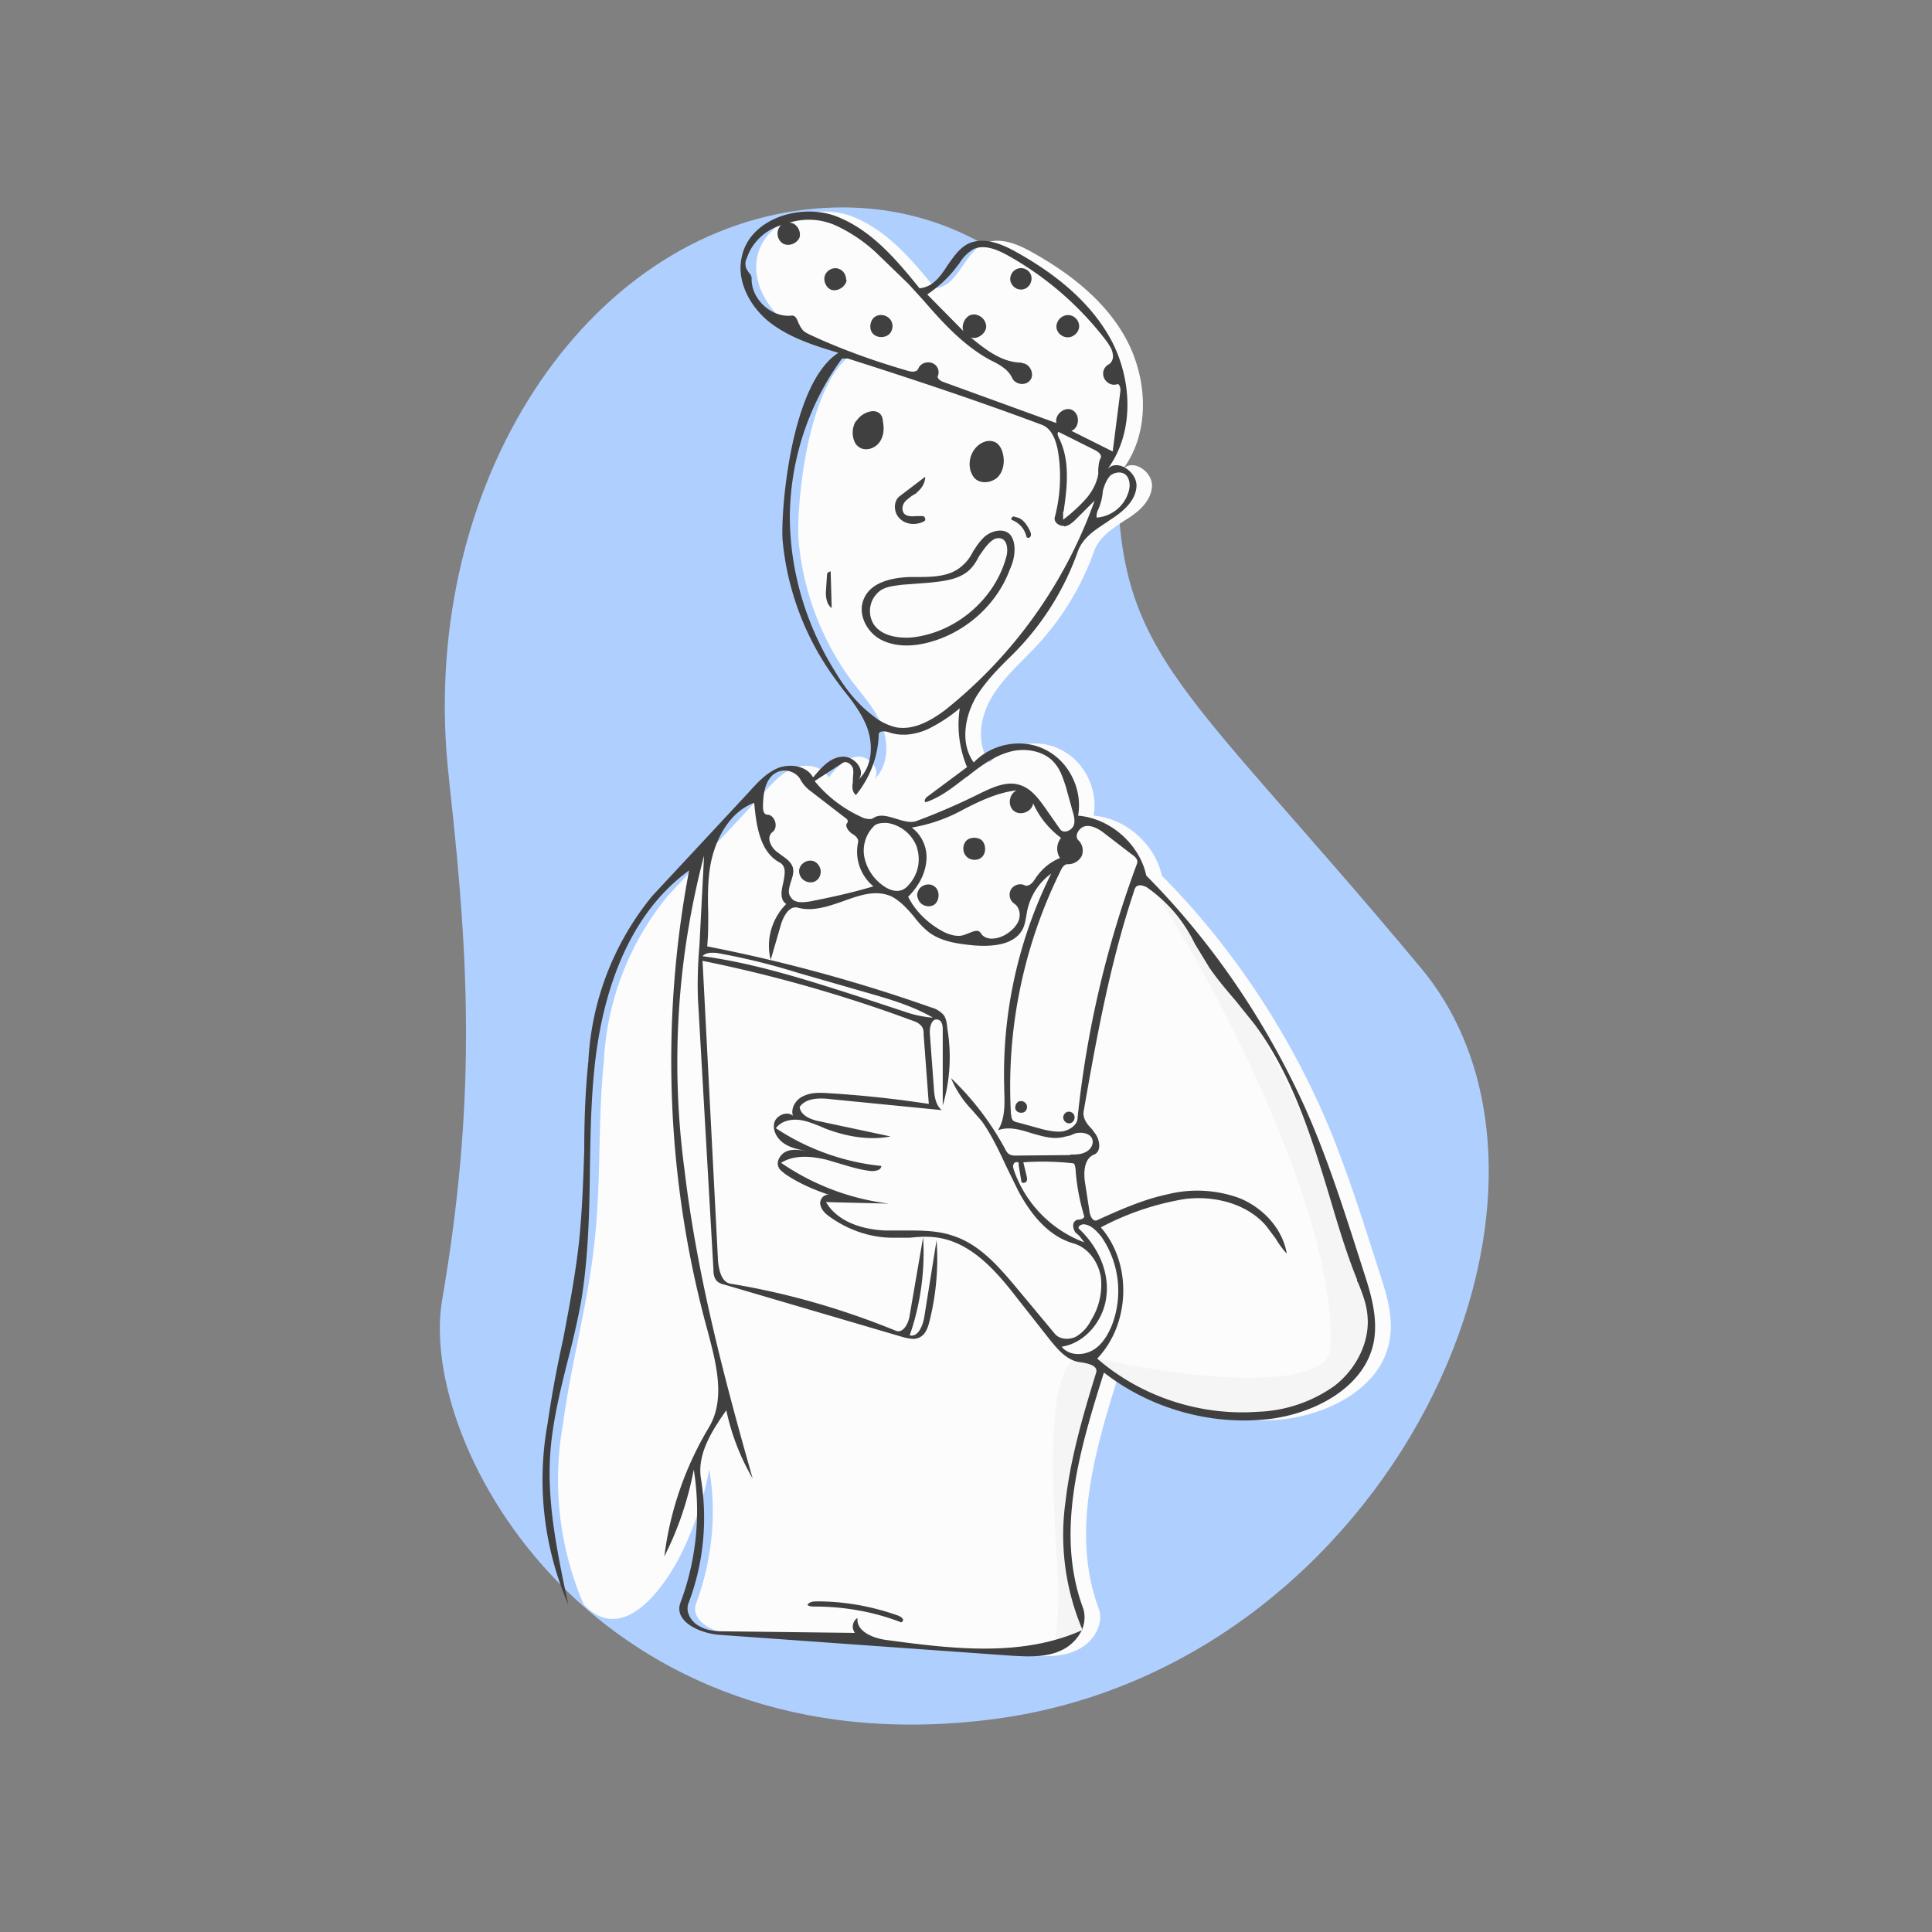 <svg xmlns="http://www.w3.org/2000/svg" width="374" height="374" fill="none">
	<rect width="100%" height="100%" fill="#808080" stroke="none"/>
	<mask id="a" width="374" height="374" x="0" y="0" maskUnits="userSpaceOnUse" style="mask-type:alpha">
		<rect width="374" height="374" fill="#C4C4C4" rx="16" />
	</mask>
	<g fill-rule="evenodd" clip-rule="evenodd" mask="url(#a)">
		<path fill="#AFD0FF"
			d="M216.4 86c.5-18.8-23.3-50.8-62.2-45.2-42.6 6.1-73.5 55-67.3 109.8l.2 2c3.8 34.2 5 61.1-1.5 99-4.9 28.4 29.9 91.1 106.7 81.2 76.8-10 119-102 82.7-145.5-48.4-58-59.7-60.2-58.6-101.3Z" />
		<path fill="#FCFCFC"
			d="M170.8 140.7c-1.3-3.4-3.8-6.1-6-9a53.8 53.8 0 0 1-10.2-27c-.5-5.2 1.3-30.4 10.7-36.4-4.7-1.4-9.4-2.9-13.2-5.9-3.8-3-6.5-8-5.5-12.7 1.5-7.2 10.9-10.3 17.8-8 7 2.5 12 8.4 16.6 14.1 4.5-.3 5.6-6.9 9.6-8.7 2.8-1.2 6 0 8.6 1.4 7.7 4.2 15 9.8 19 17.5 4 7.7 4.4 17.8-.8 24.8 2-2.1 5.8.6 5.6 3.4-.2 2.9-2.7 5-5.2 6.5-2.4 1.6-5 3.2-6 6a53.2 53.2 0 0 1-11.2 18.4c-3 3.2-6.4 6.1-8.7 10-2.2 3.8-3 8.9-.3 12.5 3.4-3.7 9.4-4.8 13.9-2.4 4.5 2.3 7.1 7.7 6.2 12.7 6.2.5 11.9 5.5 13.2 11.6 12.7 12.8 23 28 30.5 44.4 4.7 10.4 8.1 21.4 11.6 32.3 1.4 4.3 2.8 8.7 2 13.2-1.5 9-11.3 14.2-20.3 15.3-11.3 1.3-23-2-32-9-4.7 14.9-9.5 31-4 45.7 1.1 3.1-1.2 6.7-4.2 8-3 1.5-6.6 1.3-9.9 1l-56-3.8c-3.9-.3-9.2-2.6-7.8-6.3 3-8.2 4-17.2 2.5-25.8-1.1 5.8-3 11.5-5.7 16.8 0 0-9.3 19.1-18.6 9.3a61 61 0 0 1-4-35c1.6-12 4.9-23.5 6.1-35.4 1.3-11.5.6-23.2 1.8-34.8a54.8 54.8 0 0 1 12.4-32l18.8-20.2c1.6-1.8 3.4-3.7 5.7-4.6 2.4-.8 5.4-.3 6.6 1.9 1.5-1.8 3.2-3.8 5.5-4 2.4-.3 4.8 2.6 3.3 4.4 2.7-2.5 2.9-6.8 1.6-10.2Z" />
		<path fill="#F5F5F5"
			d="M220.6 169.5c12.7 12.8 23 28 30.5 44.4 4.7 10.4 8.1 21.4 11.6 32.3 1.4 4.3 2.8 8.7 2 13.2-1.5 9-11.3 14.2-20.3 15.3a42.9 42.9 0 0 1-31.2-9.6c-4.8 14.8-10.3 31.7-4.8 46.3.5 1.3 1.7 2.8 1.2 4.1-.8 1.8-3.7 3.2-5.4 4-.5.2.7-4.2.7-10.6-.1-10.9-4.7-48.8 6-46.3 26.4 6.1 46.2 5.2 46.6-1.3 2.1-33.1-38.2-98-37-91.8Z" />
		<path fill="#404040"
			d="M167.8 140.7c-1-2.6-2.8-5-4.6-7.2l-1.4-1.9a53.8 53.8 0 0 1-10.3-27c-.4-5 1.4-30.3 10.8-36.3-4.7-1.4-9.4-2.9-13.3-5.9-3.8-3-6.5-8-5.4-12.7 1.5-7.2 10.9-10.3 17.8-8 7 2.5 12 8.4 16.6 14.1 2.5-.2 4-2.2 5.4-4.4 1.2-1.7 2.4-3.5 4.2-4.3 2.8-1.2 6 0 8.6 1.4 7.7 4.2 14.9 9.8 19 17.5 4 7.7 4.4 17.8-.8 24.8 1.9-2.1 5.8.6 5.6 3.4-.2 2.9-2.8 5-5.2 6.5l-.4.3c-2.3 1.5-4.7 3-5.7 5.6a53.2 53.2 0 0 1-13.6 21c-2.3 2.3-4.5 4.6-6.2 7.4-2.2 3.9-3 9-.4 12.6 3.5-3.7 9.5-4.8 14-2.4 4.5 2.3 7.1 7.7 6.2 12.7 6.2.5 11.9 5.5 13.2 11.6 12.7 12.8 23 28 30.5 44.4 4.7 10.4 8.1 21.4 11.6 32.3 1.4 4.3 2.7 8.7 2 13.2-1.5 9-11.3 14.2-20.3 15.3-11.3 1.3-23-2-32-9-4.7 14.9-9.5 31-4 45.7.4 1.3.3 2.7-.2 4a47 47 0 0 1-3.2-25c1-8.4 3.4-16.6 5.9-24.7.4-1.4-1.7-1.8-3.1-2-2.5-.3-4.3-2.4-5.9-4.4l-6.3-8c-4-5.2-8.8-10.7-15.3-11.7-1.8-.3-3.6-.2-5.5 0h-3.3c-4.3 0-8.6-1.5-12.1-4-.9-.6-1.7-1.4-1.9-2.4-.2-1 .7-2.1 1.7-1.9-3-1-6-2.3-8.6-4.1-.4-.4-1-.7-1.2-1.3-.5-1.1.4-2.5 1.5-3 1.2-.5 2.5-.3 3.8-.1-1.5-.3-3-.6-4.3-1.5-1.3-.9-2.2-2.5-1.8-4 .4-1.4 2.5-2.3 3.6-1.3-.5-1.5.6-3.2 2-3.8 1.4-.7 3-.7 4.6-.6 6.6.4 13.2 1.1 19.7 2.1l-1-13.4c0-.5 0-1-.3-1.5-.4-.6-1.1-1-1.8-1.2-13.2-4.9-26.9-8.8-40.7-11.6l3 58.2c.2 1.8.7 4 2.4 4.3 11 1.8 21.7 4.9 32 9.1 1.4.6 2.5-1.4 2.7-3l2.6-15.1c.4 6.4-.5 13-2.6 19 1.6.4 2.5-1.8 2.8-3.4l2.4-15c.4 5.3-.1 10.7-1.4 15.8-.3 1.2-.8 2.5-1.9 3-1 .5-2 .2-3 0l-34.7-10.2c-.5-.1-1.1-.3-1.5-.7-.6-.6-.7-1.5-.7-2.4l-3-52.4c-.1-3.4 0-6.8.3-10.2l.9-17.4a157 157 0 0 0-3.8 60.8c2.4 20.3 7.6 40.1 13.2 59.8-2.4-4.1-4.1-8.5-5.1-13.2-2.8 4-5.7 8.5-4.9 13.3 1.3 8 .5 16.4-2.4 24-.7 1.7.5 3.7 2.1 4.5 1.7 1 3.6 1 5.5 1l24.6.3a2 2 0 0 1 .5-2.9c-.3 2.7 3.2 4 5.8 4.3 12.6 1.7 26 3.3 37.6-1.9a8.2 8.2 0 0 1-4 3.9c-3 1.4-6.5 1.2-9.8 1l-56-4c-3.9-.2-9.2-2.5-7.9-6.2 3.1-8.2 4-17.2 2.6-25.8-1.1 5.8-3 11.5-5.7 16.8a64 64 0 0 1 8.7-25.1c3.2-5.5 1.3-12.4-.3-18.5-8-29-9.2-59.7-3.6-89.2-12 8.7-17 24.2-18.4 39-.6 6.2-.7 12.4-.8 18.6-.1 8.6-.3 17.3-1.7 25.8-.7 3.8-1.6 7.7-2.6 11.5-1.5 6-3 12.1-3.4 18.3-.6 9.7 1.5 19.4 3.5 28.9a61 61 0 0 1-4-35c.8-5.5 1.8-10.9 3-16.3 1.2-6.3 2.4-12.6 3.1-19 .6-5.9.8-11.7 1-17.6 0-5.8.2-11.6.8-17.3a54.8 54.8 0 0 1 12.4-32l18.8-20.2c1.6-1.8 3.4-3.7 5.7-4.6 2.4-.8 5.4-.3 6.6 1.9 1.5-1.8 3.2-3.8 5.5-4 2.4-.3 4.8 2.6 3.3 4.4 2.7-2.5 2.9-6.8 1.6-10.2Zm41.6 174.9.1-.3v.2l-.1.1Zm55.3-61.1c.6 5.2-2.2 10.6-6.4 13.8a27.2 27.2 0 0 1-14.9 5c-11.2.8-22.6-3-31-10.3 6.4-6.7 6.8-18.4.7-25.4a53.1 53.1 0 0 1 16.3-5.5c5.7-.7 12 .9 15.7 5.2l1.8 2.4c.6 1 1.3 2 2.2 3-.8-4.8-4.5-8.8-9-10.7a23.7 23.7 0 0 0-14.1-.8c-4.7 1-9.2 3-13.6 5-.8.4-1.4-.8-1.5-1.7l-.8-5.2c-.4-2.2-.3-5 1.7-5.8 1.5-.6 1.1-3 .1-4.2l-.5-.7c-1-1-1.9-2.2-1.6-3.6 2.5-14.3 5.1-28.6 9.7-42.4.1-.4.3-1 .7-1.1.5-.3 1.2 0 1.7.2a28 28 0 0 1 9.4 11l2.8 4.6c1.5 2.2 3.2 4.2 5 6.3l3.7 4.6c7.3 9.8 11 21.6 14.6 33.5 1.6 5.4 3.2 10.8 5.3 16v.3l.2.3c.8 2 1.6 4 1.8 6.2Zm-57.5-31c1 0 2.1 0 3-.5 1-.5 1.6-1.6 1.2-2.6-.4-.9-1.6-1.2-2.6-1.1-.6 0-1.1.3-1.6.5l-1.3.3c-2 .5-4-.1-6.1-.7-2.2-.7-4.5-1.4-6.6-.6 1.4-2.3 1.3-5.2 1.2-7.8v-.5a87 87 0 0 1 9.1-41.4 11.9 11.9 0 0 0-4.8 8.1c-.2 1-.3 1.8-.7 2.6-1.6 3.2-6 3.5-9.6 3.2-3-.3-6-.7-8.4-2.4-1.2-.9-2.2-2-3.1-3.2-1.3-1.5-2.6-3-4.4-3.9-3-1.3-6.1-.2-9.4 1-2.9 1-5.8 2-8.7 1.2-1.6-.4-2.7 1.6-3.2 3.2l-2 6.9c-1-3.8.2-8 3-10.8-1.2-.8-1-2.4-.6-4 .3-1.6.7-3.2-.6-4-3.9-2-4.6-7.2-5-11.6-4.8 1.8-7.6 7.1-8.5 12.2-.5 3-.5 6.1-.4 9.2 0 2.1 0 4.3-.2 6.4a308 308 0 0 1 43.3 11.8 5 5 0 0 1 2.4 1.4c.6.7.7 1.8.8 2.8a33 33 0 0 1-.9 14.8v-14.6c0-.8-.1-1.8-.9-2-1.2-.4-1.7 1.4-1.6 2.7l.8 10.8c.1 1.5.4 3.1 1.5 4l-21.3-2.1c-2.3-.3-5-.3-6.2 1.5.2 1.7 2.3 2.5 4 2.8l13.6 2.9c-4.3.8-8.7 0-12.8-1.6l-.9-.4c-1.3-.5-2.5-1-3.9-1.2-1.7-.2-3.6.2-4.6 1.6 6 4 13.2 6.6 20.4 7.3 0 .8-1 1-1.9 1-2-.2-4-.8-6-1.4l-2.7-.8c-3-.7-6.2-1-8.8.6a47 47 0 0 0 20.9 7.9l-12.2-.3c2.2 3.8 7 5.3 11.4 5.5h4c3 0 6.2 0 9.1 1 5.4 1.7 9.2 6.3 12.8 10.6l7 8.4c.9 1.1 2.7 1.2 4 .6a7.5 7.5 0 0 0 3-3.2 13 13 0 0 0 1.9-8.4c-.5-3-2.5-5.7-5.3-6.5-4.9-1.4-8.3-5.7-10.7-10.2l-2.3-4.7c-1.4-3-2.8-6-4.7-8.7l-2-2.3a19.8 19.8 0 0 1-4-6.1c4.2 4 7.6 8.5 10.3 13.4.3.6.6 1.2 1.1 1.4.4.2.8.2 1.2.2l10.5-.1ZM206 101.9c1-.1 1.8-.9 2.5-1.6l3.4-3.4a90.7 90.7 0 0 1-29 40.6c-2.7 2-6 3.9-9.4 3.3a11 11 0 0 1-4.7-2.4c-3-2.3-5.3-5.3-7.2-8.5-5.6-9-8.7-19.4-8.7-30A52.6 52.6 0 0 1 163 69.4h1.1c12.6 4 25.2 8.2 37.5 12.8 2 .7 2.8 3 3.2 5.1.7 4.2.5 8.6-.6 12.8-.3 1 .9 1.8 1.8 1.7Zm-8.2-31.6c1.5 0 2.5 2 1.7 3.2-.9 1.3-3 1-3.6-.4-.7-1.5-2.2-2.4-3.8-3.2l-.4-.2c-5-2.7-9-7-12.8-11.4l-3-3.3-6.2-6a30 30 0 0 0-7.8-5.3 12.8 12.8 0 0 0-9.1-.6c1.3 0 2.3 1.5 2 2.8-.5 1.3-2.2 1.9-3.3 1.2-1.2-.8-1.3-2.6-.3-3.5-3 .9-5.6 3.3-6.6 6.3-.3.6-.4 1.2-.2 1.8 0 .3.3.6.5 1 .3.3.6.7.6 1.2-.1 4 3.8 7.6 7.7 7.2.8-.1 1.1.7 1.4 1.5.2.3.3.7.6 1 .3.6 1 .9 1.6 1.2 6 2.8 12.4 5.1 19 7 .7.2 1.7.3 2-.5.4-1 1.7-1.4 2.7-1 1 .4 1.5 1.6 1 2.6 0 .4.5.8 1 1l22 8c-.4-1.7 1.7-3.3 3.1-2.5 1.5.8 1.4 3.4-.2 4l8 4 1.5-11.8c0-.6-.2-1.4-.7-1.2-1 .3-2.1-.3-2.5-1.3-.4-1 0-2.1 1-2.6.6-.4.9-1.3.7-2-.1-.9-.6-1.5-1-2.2A61.7 61.7 0 0 0 195 49.4c-2-1.1-4.4-2.1-6.5-1.2a8 8 0 0 0-2.8 2.8l-.4.5c-1.6 2.2-3.6 4-5.8 5.5l7 7.1c-.5-1.2.4-3 1.7-3.2 1.4-.2 2.8 1 2.7 2.5-.2 1.3-1.8 2.4-3 1.9 2.9 2.4 6.1 4.9 9.9 4.9Zm9 97c1 0 2.1-.6 2.6-1.6.4-1 .2-2.2-.6-3-1-.9.2-2.7 1.5-2.8 1.3-.1 2.6.7 3.6 1.5l5.2 4c.6.4 1.3 1 1 1.8a200 200 0 0 0-11.5 49.2c0 1.3-1.4 2.3-2.8 2.6-1.3.2-2.7-.1-4-.4l-4.7-1.3a2 2 0 0 1-1-.4c-.3-.3-.3-.8-.4-1.3a94 94 0 0 1 9.6-47c.3-.7.8-1.4 1.5-1.3ZM196.3 157c-1.3-1-1-3.3.5-4-3.6.4-7 2-10.3 3.7a31.2 31.2 0 0 1-10 3.5 7.2 7.2 0 0 1 2.8 6.7c-.3 2.6-1.7 4.9-3.5 6.7 1.5 3 4.2 5.5 7.3 7 1 .4 2.3.8 3.5.4l.8-.3c1-.4 2-.9 2.5 0 1 1.5 3.3 1.1 4.8.2 1-.6 2-1.5 2.5-2.7.4-1.1.2-2.6-.9-3.3a2.1 2.1 0 0 1-.6-2.7c.5-.9 1.8-1.3 2.7-.8.8.3 1.6-.6 2-1.3 1.2-1.8 2.8-3.2 4.8-4-.8-1.2-.7-2.8.2-3.9-2.3-1.7-4.2-4-5.4-6.7-.2 1.6-2.4 2.5-3.7 1.5Zm-31.2-6.1v.5c-.2 1-.1 2 .6 2.5 2.7-3.3 4.3-7.5 4.4-11.7 0-.8 1.3-.7 2.1-.4 2.4.8 5 .4 7.3-.6a30 30 0 0 0 6.3-4.1c-.6 3.8-.1 7.8 1.4 11.4l-7.8 5.8c-.3.3-.6.8-.2 1 3-1 5.4-3 7.9-4.9l.2-.1c2.5-2 5.2-4 8.3-4.8 3-.8 6.8-.1 8.7 2.4 1 1.2 1.5 2.8 2 4.3l1.3 4.7c.3 1 .6 2.1.2 3-.5 1-2 1.5-2.6.6l-2.8-4c-1.4-2-2.9-4-5.2-4.6-2.4-.7-5 .5-7.3 1.6-4 2-8.1 3.8-12.4 5.4-1.2.5-2.7 0-4-.4-1.7-.5-3.2-1-4.5-.1-.5.3-1.1.1-1.7 0-3.7-1.6-7-4-9.6-7.2l5.4-3.5c.7-.5 1.7.2 2 1 .2.8 0 1.5 0 2.2Zm4 20.7a8.7 8.7 0 0 1-3-8.5c.2-.8-.6-1.4-1.3-1.8-.6-.5-1.3-1.4-.8-2 .3-.3 0-.8-.4-1l-6.6-5.1a6.8 6.8 0 0 1-2-2.2c-.8-1.6-3-2.3-4.6-1.5-2.3 1.1-2.7 4.2-2.7 6.8 0 .6.2 1.4.8 1.4 1.5 0 2.3 2.5 1 3.4-1.2 1-.3 2.9.9 3.8l.8.6c1 .7 2 1.4 2.3 2.5.2.9-.1 1.8-.4 2.7-.3 1-.7 2.2 0 3 .7 1.2 2.4 1 3.7.8 4.1-.8 8.2-1.7 12.2-2.9Zm29 53.4a54.2 54.2 0 0 1 9.7.2c.3.2.3.6.4 1 .2 3.2.8 6.3 1.7 9.3-.1.4-.5.5-1 .6-.2 0-.5 0-.7.2-.7.5-.5 1.6 0 2.3l.7.6 1 1.3a23 23 0 0 1-13.6-13.9c-.1-.4-.3-.8-.1-1.2.1-.4.7-.6 1-.3v.5l.5 3c0 .5.7.5 1 .1.2-.3.1-.8 0-1.2l-.6-2.5Zm-20.6-61a7.3 7.3 0 0 0-5.8-4.7c-.9 0-2 0-2.6.7a6.7 6.7 0 0 0-1.8 5.8 9 9 0 0 0 3.2 5.3c1.2 1 2.9 1.8 4.3 1.1.4-.2.8-.5 1.1-.9a7.3 7.3 0 0 0 1.6-7.2Zm28.4-65c.7-4.8 1.3-10-1-14.4-.1-.3-.3-.7 0-1l7.2 3.6c.5.3 1.2.8 1 1.4-.4.7-.4 1.4-.5 2.2v1c-.3 1.8-1.3 3.6-2.6 5a30.1 30.1 0 0 1-4.2 3.8v-1.5Zm7.3 140.4c-.9-1.1-2-2.3-3.4-2.4-.6 0-1.3.5-.9.9 3.5 3.3 5.8 8 5.3 12.8-.4 4.7-4 9.3-8.7 10 1.4 1.7 4 1.8 6 .7 1.8-1 3-3 3.8-5a18.5 18.5 0 0 0-2.1-17Zm-74.3-54.9a127 127 0 0 1 15.5 3.8l13.9 4c4.2 1.2 8.5 2.5 12.3 4.7a21 21 0 0 1-5.3-1.1l-9.1-3c-10-3.2-19.9-6.4-30.2-7.8.7-.8 2-.7 3-.6Zm76-92.4c-.7.8-1.1 1.8-1.4 2.9l-.1.9a11.5 11.5 0 0 1-.7 2.5c-.3.6-.5 1.2-.4 1.8a7 7 0 0 0 6.3-5.5c.2-1 0-2.2-.7-2.8-.8-.7-2.2-.5-3 .2Zm-15.3-38.8c.3 1-.2 2.2-1.2 2.6-.9.4-2.1 0-2.6-1-.6-1 0-2.4 1-2.8 1-.5 2.4 0 2.8 1.2Zm-35.8.9c0-.9-.5-1.8-1.3-2.1-1-.5-2.4.1-2.8 1.2-.4 1 .2 2.4 1.2 2.8 1.3.4 2.8-.6 3-1.9Zm40.7 9c0 1.1 1 2.1 2.2 2.1 1.2 0 2.3-1.1 2.2-2.3-.1-1.2-1.2-2.1-2.3-2a2.3 2.3 0 0 0-2.1 2.2Zm-32.2 1.3c-.8 1-2.6 1-3.4 0-.8-1-.4-2.8.7-3.3 1.2-.6 2.8.1 3.1 1.4.2.6 0 1.4-.4 1.9Zm-6.6 17c-.7 1.1-.8 2.5-.4 3.7.2.5.4.9.8 1.2 1.1 1 3 .6 4-.6s1.1-2.8.8-4.3c0-.6-.3-1.3-.8-1.6a2 2 0 0 0-1.2-.3c-1.3.1-2.5.9-3.2 2Zm23 11.1c-.4-.4-.6-.9-.8-1.4-.6-2 .2-4.2 1.9-5.3.8-.5 1.7-.7 2.6-.4 1 .3 1.6 1.5 1.8 2.6.3 1.5 0 3.3-1.2 4.4-1.2 1-3.2 1.2-4.3.1Zm-28.8 21.6.2-3c0-.3.3-.5.7-.6l.2 7.1c-1-.7-1.2-2.2-1.1-3.5Zm38.8-10.3a4.5 4.5 0 0 0-2.7-3.2c-.3 0-.3-.5 0-.6.1-.2.4-.1.6 0 1.4.2 2.2 1.5 2.8 2.7.1.3.3.7.1 1-.1.4-.7.4-.8.1Zm-24 209.5c0-.3-.4-.4-.7-.6-5-1.8-10.4-2.8-15.7-2.8-.7 0-1.6 0-2 .7.4.3 1 .3 1.5.3 5.6 0 11.3 1 16.5 3 .3.2.6-.3.5-.6Zm2.8-218-1 .6-1 .8c-.6.5-1 1.4-.7 2.2.3 1 1.6 1 2.6.9h1.2c.3 0 .6.4.5.8-.1.2-.4.3-.6.4-1.5.6-3.3.4-4.4-.8-1.1-1.1-1.2-3.2 0-4.2l5-3.8c0 1.2-.7 2.3-1.6 3Zm18.8 9.8c.3 1.7-.1 3.5-.8 5-2.6 7.1-9 12.6-16.3 14.3-3 .7-6.2.7-8.9-.8-2.6-1.5-4.3-4.9-3.1-7.7 1.3-3.3 5.5-4.2 9-4.3h1c3.3 0 6.8 0 9.2-2.3.9-.8 1.5-1.7 2-2.7.6-.9 1.1-1.7 1.8-2.4 1.4-1.6 4.3-2.3 5.5-.6.3.4.5 1 .6 1.5Zm-1.5 2.6c.4-1.4.2-3.4-1.2-3.6-.6-.1-1.1.1-1.5.4-1.1.8-1.8 2-2.6 3.1-.5 1-1 1.8-1.8 2.6-2 1.9-5 2.2-7.8 2.5l-5.3.4c-1.4.2-2.8.3-4 1a4.9 4.9 0 0 0-1.5 6.6c1.5 2.3 4.7 2.8 7.4 2.6 8.5-.9 16.1-7.4 18.3-15.6Zm3 107.6a1.2 1.2 0 0 1-1.2-.6c-.2-.6.1-1.4.7-1.6.6-.2 1.4.2 1.5.9.1.6-.3 1.3-1 1.3Zm9.9.1c-.3-.2-.5-.3-.8-.3-.7 0-1.3.8-1 1.5.2.6 1 1 1.6.6.6-.4.7-1.3.2-1.8ZM187 165.7c-.7-.8-.7-2.2.1-3 .8-.7 2.2-.7 3 0 .8.9.8 2.4 0 3.2-.8.8-2.4.7-3.1-.2Zm-9.3 6.9c-.2.4-.2.9 0 1.3.3 1.3 2 2 3.2 1.2 1-.8 1.1-2.7 0-3.5-1-.8-2.8-.3-3.2 1Zm-18.9-3.3c-.2.9-1 1.5-1.8 1.5a2.2 2.2 0 0 1-2.3-2.4 2.2 2.2 0 0 1 2.8-1.7c1 .4 1.6 1.6 1.3 2.6Z" />
	</g>
</svg>
